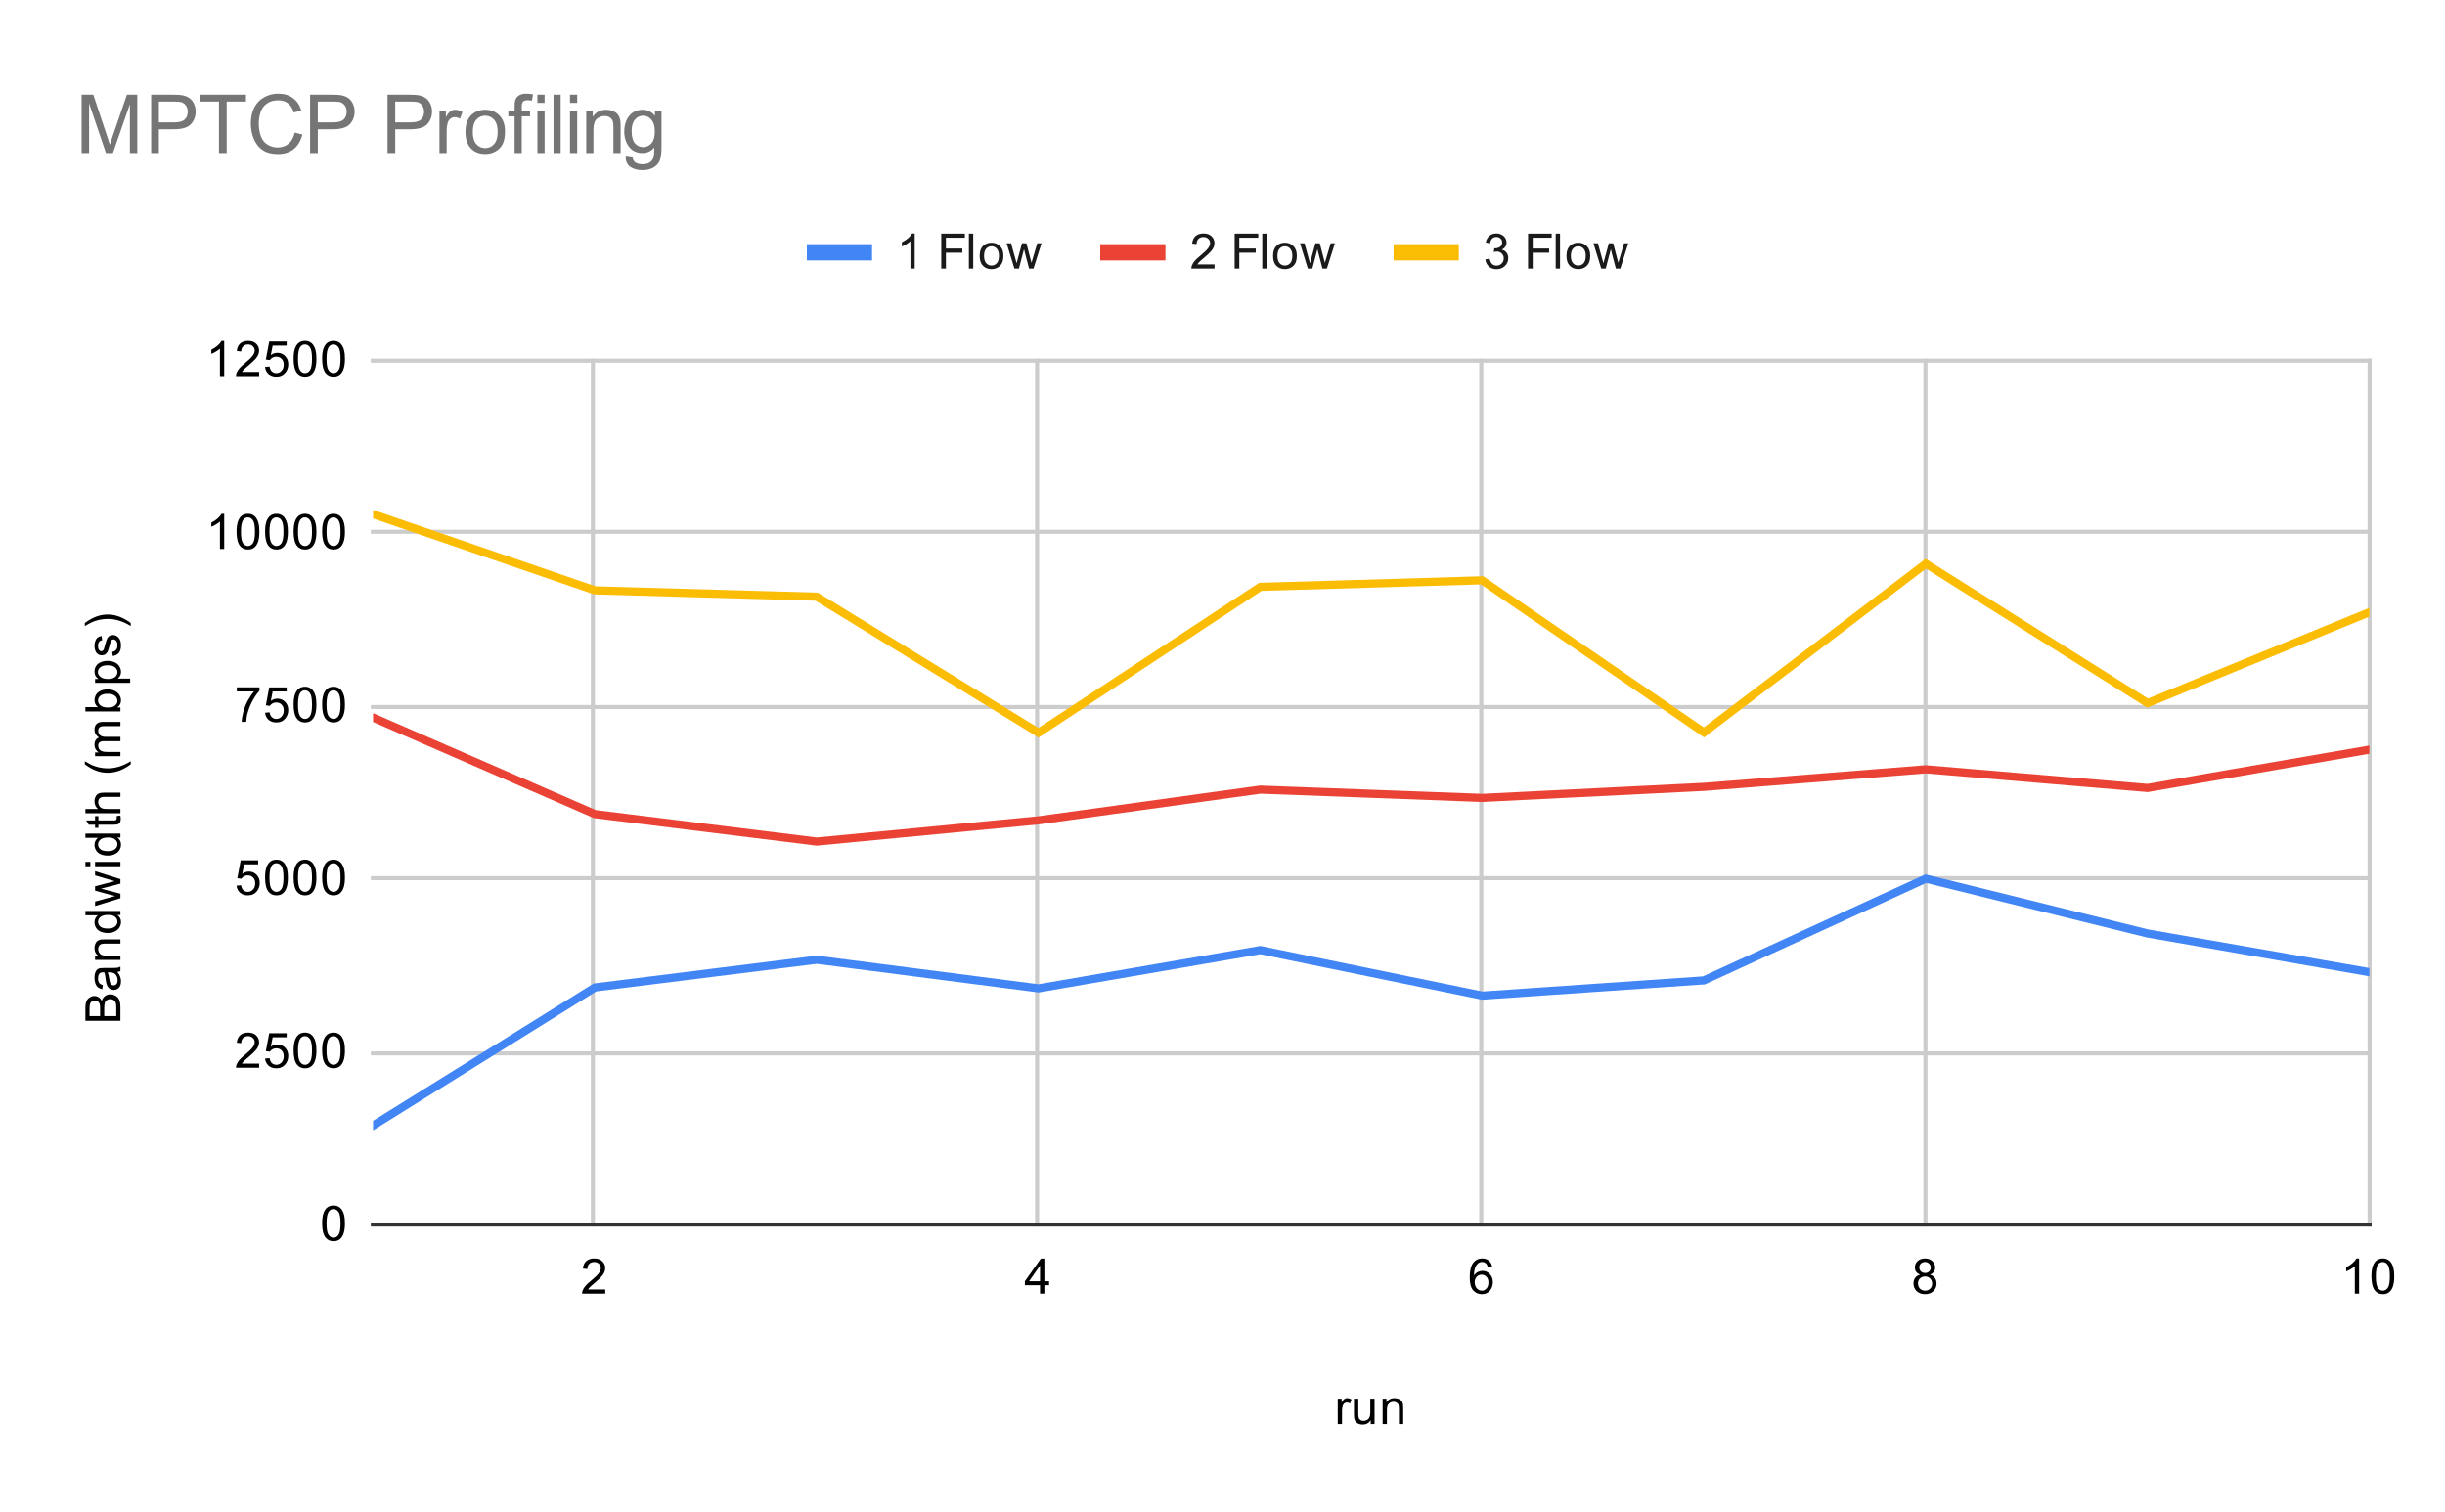 <svg version="1.1" viewBox="0.0 0.0 600.0 371.0" fill="none" stroke="none" stroke-linecap="square" stroke-miterlimit="10" width="600" height="371" xmlns:xlink="http://www.w3.org/1999/xlink" xmlns="http://www.w3.org/2000/svg"><path fill="#ffffff" d="M0 0L600.0 0L600.0 371.0L0 371.0L0 0Z" fill-rule="nonzero"/><path stroke="#cccccc" stroke-width="1.0" stroke-linecap="butt" d="M145.5 88.5L145.5 300.5" fill-rule="nonzero"/><path stroke="#cccccc" stroke-width="1.0" stroke-linecap="butt" d="M254.5 88.5L254.5 300.5" fill-rule="nonzero"/><path stroke="#cccccc" stroke-width="1.0" stroke-linecap="butt" d="M363.5 88.5L363.5 300.5" fill-rule="nonzero"/><path stroke="#cccccc" stroke-width="1.0" stroke-linecap="butt" d="M472.5 88.5L472.5 300.5" fill-rule="nonzero"/><path stroke="#cccccc" stroke-width="1.0" stroke-linecap="butt" d="M581.5 88.5L581.5 300.5" fill-rule="nonzero"/><path stroke="#333333" stroke-width="1.0" stroke-linecap="butt" d="M91.5 300.5L581.5 300.5" fill-rule="nonzero"/><path stroke="#cccccc" stroke-width="1.0" stroke-linecap="butt" d="M91.5 258.5L581.5 258.5" fill-rule="nonzero"/><path stroke="#cccccc" stroke-width="1.0" stroke-linecap="butt" d="M91.5 215.5L581.5 215.5" fill-rule="nonzero"/><path stroke="#cccccc" stroke-width="1.0" stroke-linecap="butt" d="M91.5 173.5L581.5 173.5" fill-rule="nonzero"/><path stroke="#cccccc" stroke-width="1.0" stroke-linecap="butt" d="M91.5 130.5L581.5 130.5" fill-rule="nonzero"/><path stroke="#cccccc" stroke-width="1.0" stroke-linecap="butt" d="M91.5 88.5L581.5 88.5" fill-rule="nonzero"/><clipPath id="id_0"><path d="M91.55 88.283L581.45 88.283L581.45 300.45L91.55 300.45L91.55 88.283Z" clip-rule="nonzero"/></clipPath><path stroke="#4285f4" stroke-width="2.0" stroke-linecap="butt" clip-path="url(#id_0)" d="M91.55 276.213L145.983 242.322L200.417 235.518L254.85 242.54L309.283 233.149L363.717 244.321L418.15 240.579L472.583 215.626L527.017 229.074L581.45 238.571" fill-rule="nonzero"/><path stroke="#ea4335" stroke-width="2.0" stroke-linecap="butt" clip-path="url(#id_0)" d="M91.55 176.09L145.983 199.778L200.417 206.519L254.85 201.307L309.283 193.767L363.717 195.805L418.15 193.092L472.583 188.783L527.017 193.363L581.45 183.955" fill-rule="nonzero"/><path stroke="#fbbc04" stroke-width="2.0" stroke-linecap="butt" clip-path="url(#id_0)" d="M91.55 126.186L145.983 144.874L200.417 146.427L254.85 179.815L309.283 144.014L363.717 142.411L418.15 179.729L472.583 138.336L527.017 172.542L581.45 150.243" fill-rule="nonzero"/><path fill="#000000" fill-opacity="0.0" clip-path="url(#id_0)" d="M94.55 276.213C94.55 277.87 93.207 279.213 91.55 279.213C89.893 279.213 88.55 277.87 88.55 276.213C88.55 274.556 89.893 273.213 91.55 273.213C93.207 273.213 94.55 274.556 94.55 276.213Z" fill-rule="nonzero"/><path fill="#000000" fill-opacity="0.0" clip-path="url(#id_0)" d="M148.983 242.322C148.983 243.979 147.64 245.322 145.983 245.322C144.326 245.322 142.983 243.979 142.983 242.322C142.983 240.665 144.326 239.322 145.983 239.322C147.64 239.322 148.983 240.665 148.983 242.322Z" fill-rule="nonzero"/><path fill="#000000" fill-opacity="0.0" clip-path="url(#id_0)" d="M203.417 235.518C203.417 237.175 202.074 238.518 200.417 238.518C198.76 238.518 197.417 237.175 197.417 235.518C197.417 233.861 198.76 232.518 200.417 232.518C202.074 232.518 203.417 233.861 203.417 235.518Z" fill-rule="nonzero"/><path fill="#000000" fill-opacity="0.0" clip-path="url(#id_0)" d="M257.85 242.54C257.85 244.197 256.507 245.54 254.85 245.54C253.193 245.54 251.85 244.197 251.85 242.54C251.85 240.884 253.193 239.54 254.85 239.54C256.507 239.54 257.85 240.884 257.85 242.54Z" fill-rule="nonzero"/><path fill="#000000" fill-opacity="0.0" clip-path="url(#id_0)" d="M312.283 233.149C312.283 234.806 310.94 236.149 309.283 236.149C307.626 236.149 306.283 234.806 306.283 233.149C306.283 231.492 307.626 230.149 309.283 230.149C310.94 230.149 312.283 231.492 312.283 233.149Z" fill-rule="nonzero"/><path fill="#000000" fill-opacity="0.0" clip-path="url(#id_0)" d="M366.717 244.321C366.717 245.978 365.374 247.321 363.717 247.321C362.06 247.321 360.717 245.978 360.717 244.321C360.717 242.664 362.06 241.321 363.717 241.321C365.374 241.321 366.717 242.664 366.717 244.321Z" fill-rule="nonzero"/><path fill="#000000" fill-opacity="0.0" clip-path="url(#id_0)" d="M421.15 240.579C421.15 242.236 419.807 243.579 418.15 243.579C416.493 243.579 415.15 242.236 415.15 240.579C415.15 238.922 416.493 237.579 418.15 237.579C419.807 237.579 421.15 238.922 421.15 240.579Z" fill-rule="nonzero"/><path fill="#000000" fill-opacity="0.0" clip-path="url(#id_0)" d="M475.583 215.626C475.583 217.283 474.24 218.626 472.583 218.626C470.926 218.626 469.583 217.283 469.583 215.626C469.583 213.969 470.926 212.626 472.583 212.626C474.24 212.626 475.583 213.969 475.583 215.626Z" fill-rule="nonzero"/><path fill="#000000" fill-opacity="0.0" clip-path="url(#id_0)" d="M530.017 229.074C530.017 230.73 528.673 232.074 527.017 232.074C525.36 232.074 524.017 230.73 524.017 229.074C524.017 227.417 525.36 226.074 527.017 226.074C528.673 226.074 530.017 227.417 530.017 229.074Z" fill-rule="nonzero"/><path fill="#000000" fill-opacity="0.0" clip-path="url(#id_0)" d="M584.45 238.571C584.45 240.228 583.107 241.571 581.45 241.571C579.793 241.571 578.45 240.228 578.45 238.571C578.45 236.914 579.793 235.571 581.45 235.571C583.107 235.571 584.45 236.914 584.45 238.571Z" fill-rule="nonzero"/><path fill="#000000" fill-opacity="0.0" clip-path="url(#id_0)" d="M94.55 176.09C94.55 177.746 93.207 179.09 91.55 179.09C89.893 179.09 88.55 177.746 88.55 176.09C88.55 174.433 89.893 173.09 91.55 173.09C93.207 173.09 94.55 174.433 94.55 176.09Z" fill-rule="nonzero"/><path fill="#000000" fill-opacity="0.0" clip-path="url(#id_0)" d="M148.983 199.778C148.983 201.435 147.64 202.778 145.983 202.778C144.326 202.778 142.983 201.435 142.983 199.778C142.983 198.121 144.326 196.778 145.983 196.778C147.64 196.778 148.983 198.121 148.983 199.778Z" fill-rule="nonzero"/><path fill="#000000" fill-opacity="0.0" clip-path="url(#id_0)" d="M203.417 206.519C203.417 208.176 202.074 209.519 200.417 209.519C198.76 209.519 197.417 208.176 197.417 206.519C197.417 204.862 198.76 203.519 200.417 203.519C202.074 203.519 203.417 204.862 203.417 206.519Z" fill-rule="nonzero"/><path fill="#000000" fill-opacity="0.0" clip-path="url(#id_0)" d="M257.85 201.307C257.85 202.964 256.507 204.307 254.85 204.307C253.193 204.307 251.85 202.964 251.85 201.307C251.85 199.65 253.193 198.307 254.85 198.307C256.507 198.307 257.85 199.65 257.85 201.307Z" fill-rule="nonzero"/><path fill="#000000" fill-opacity="0.0" clip-path="url(#id_0)" d="M312.283 193.767C312.283 195.423 310.94 196.767 309.283 196.767C307.626 196.767 306.283 195.423 306.283 193.767C306.283 192.11 307.626 190.767 309.283 190.767C310.94 190.767 312.283 192.11 312.283 193.767Z" fill-rule="nonzero"/><path fill="#000000" fill-opacity="0.0" clip-path="url(#id_0)" d="M366.717 195.805C366.717 197.462 365.374 198.805 363.717 198.805C362.06 198.805 360.717 197.462 360.717 195.805C360.717 194.149 362.06 192.805 363.717 192.805C365.374 192.805 366.717 194.149 366.717 195.805Z" fill-rule="nonzero"/><path fill="#000000" fill-opacity="0.0" clip-path="url(#id_0)" d="M421.15 193.092C421.15 194.749 419.807 196.092 418.15 196.092C416.493 196.092 415.15 194.749 415.15 193.092C415.15 191.435 416.493 190.092 418.15 190.092C419.807 190.092 421.15 191.435 421.15 193.092Z" fill-rule="nonzero"/><path fill="#000000" fill-opacity="0.0" clip-path="url(#id_0)" d="M475.583 188.783C475.583 190.44 474.24 191.783 472.583 191.783C470.926 191.783 469.583 190.44 469.583 188.783C469.583 187.126 470.926 185.783 472.583 185.783C474.24 185.783 475.583 187.126 475.583 188.783Z" fill-rule="nonzero"/><path fill="#000000" fill-opacity="0.0" clip-path="url(#id_0)" d="M530.017 193.363C530.017 195.02 528.673 196.363 527.017 196.363C525.36 196.363 524.017 195.02 524.017 193.363C524.017 191.706 525.36 190.363 527.017 190.363C528.673 190.363 530.017 191.706 530.017 193.363Z" fill-rule="nonzero"/><path fill="#000000" fill-opacity="0.0" clip-path="url(#id_0)" d="M584.45 183.955C584.45 185.612 583.107 186.955 581.45 186.955C579.793 186.955 578.45 185.612 578.45 183.955C578.45 182.298 579.793 180.955 581.45 180.955C583.107 180.955 584.45 182.298 584.45 183.955Z" fill-rule="nonzero"/><path fill="#000000" fill-opacity="0.0" clip-path="url(#id_0)" d="M94.55 126.186C94.55 127.843 93.207 129.186 91.55 129.186C89.893 129.186 88.55 127.843 88.55 126.186C88.55 124.529 89.893 123.186 91.55 123.186C93.207 123.186 94.55 124.529 94.55 126.186Z" fill-rule="nonzero"/><path fill="#000000" fill-opacity="0.0" clip-path="url(#id_0)" d="M148.983 144.874C148.983 146.531 147.64 147.874 145.983 147.874C144.326 147.874 142.983 146.531 142.983 144.874C142.983 143.217 144.326 141.874 145.983 141.874C147.64 141.874 148.983 143.217 148.983 144.874Z" fill-rule="nonzero"/><path fill="#000000" fill-opacity="0.0" clip-path="url(#id_0)" d="M203.417 146.427C203.417 148.084 202.074 149.427 200.417 149.427C198.76 149.427 197.417 148.084 197.417 146.427C197.417 144.77 198.76 143.427 200.417 143.427C202.074 143.427 203.417 144.77 203.417 146.427Z" fill-rule="nonzero"/><path fill="#000000" fill-opacity="0.0" clip-path="url(#id_0)" d="M257.85 179.815C257.85 181.472 256.507 182.815 254.85 182.815C253.193 182.815 251.85 181.472 251.85 179.815C251.85 178.158 253.193 176.815 254.85 176.815C256.507 176.815 257.85 178.158 257.85 179.815Z" fill-rule="nonzero"/><path fill="#000000" fill-opacity="0.0" clip-path="url(#id_0)" d="M312.283 144.014C312.283 145.671 310.94 147.014 309.283 147.014C307.626 147.014 306.283 145.671 306.283 144.014C306.283 142.357 307.626 141.014 309.283 141.014C310.94 141.014 312.283 142.357 312.283 144.014Z" fill-rule="nonzero"/><path fill="#000000" fill-opacity="0.0" clip-path="url(#id_0)" d="M366.717 142.411C366.717 144.068 365.374 145.411 363.717 145.411C362.06 145.411 360.717 144.068 360.717 142.411C360.717 140.755 362.06 139.411 363.717 139.411C365.374 139.411 366.717 140.755 366.717 142.411Z" fill-rule="nonzero"/><path fill="#000000" fill-opacity="0.0" clip-path="url(#id_0)" d="M421.15 179.729C421.15 181.386 419.807 182.729 418.15 182.729C416.493 182.729 415.15 181.386 415.15 179.729C415.15 178.072 416.493 176.729 418.15 176.729C419.807 176.729 421.15 178.072 421.15 179.729Z" fill-rule="nonzero"/><path fill="#000000" fill-opacity="0.0" clip-path="url(#id_0)" d="M475.583 138.336C475.583 139.993 474.24 141.336 472.583 141.336C470.926 141.336 469.583 139.993 469.583 138.336C469.583 136.679 470.926 135.336 472.583 135.336C474.24 135.336 475.583 136.679 475.583 138.336Z" fill-rule="nonzero"/><path fill="#000000" fill-opacity="0.0" clip-path="url(#id_0)" d="M530.017 172.542C530.017 174.199 528.673 175.542 527.017 175.542C525.36 175.542 524.017 174.199 524.017 172.542C524.017 170.886 525.36 169.542 527.017 169.542C528.673 169.542 530.017 170.886 530.017 172.542Z" fill-rule="nonzero"/><path fill="#000000" fill-opacity="0.0" clip-path="url(#id_0)" d="M584.45 150.243C584.45 151.9 583.107 153.243 581.45 153.243C579.793 153.243 578.45 151.9 578.45 150.243C578.45 148.587 579.793 147.243 581.45 147.243C583.107 147.243 584.45 148.587 584.45 150.243Z" fill-rule="nonzero"/><path fill="#000000" d="M328.281 349.45L328.281 343.231L329.234 343.231L329.234 344.169Q329.594 343.512 329.891 343.309Q330.203 343.091 330.578 343.091Q331.109 343.091 331.656 343.419L331.297 344.403Q330.906 344.169 330.531 344.169Q330.172 344.169 329.891 344.387Q329.625 344.591 329.516 344.966Q329.328 345.528 329.328 346.184L329.328 349.45L328.281 349.45ZM336.375 349.45L336.375 348.528Q335.641 349.591 334.391 349.591Q333.844 349.591 333.359 349.387Q332.891 349.169 332.656 348.856Q332.422 348.528 332.328 348.059Q332.266 347.762 332.266 347.075L332.266 343.231L333.328 343.231L333.328 346.684Q333.328 347.497 333.391 347.794Q333.484 348.2 333.797 348.45Q334.125 348.684 334.609 348.684Q335.078 348.684 335.484 348.45Q335.906 348.2 336.078 347.778Q336.266 347.356 336.266 346.559L336.266 343.231L337.312 343.231L337.312 349.45L336.375 349.45ZM339.297 349.45L339.297 343.231L340.234 343.231L340.234 344.106Q340.922 343.091 342.219 343.091Q342.781 343.091 343.25 343.294Q343.734 343.497 343.969 343.825Q344.203 344.153 344.297 344.591Q344.344 344.887 344.344 345.622L344.344 349.45L343.297 349.45L343.297 345.669Q343.297 345.012 343.172 344.7Q343.047 344.387 342.734 344.2Q342.422 343.997 342.0 343.997Q341.328 343.997 340.828 344.434Q340.344 344.856 340.344 346.044L340.344 349.45L339.297 349.45Z" fill-rule="nonzero"/><path fill="#000000" d="M29.55 250.492L20.956 250.492L20.956 247.257Q20.956 246.273 21.222 245.679Q21.488 245.085 22.034 244.757Q22.566 244.414 23.159 244.414Q23.706 244.414 24.191 244.71Q24.675 245.007 24.972 245.617Q25.206 244.835 25.769 244.429Q26.316 244.007 27.066 244.007Q27.659 244.007 28.191 244.257Q28.706 244.507 28.988 244.882Q29.269 245.257 29.409 245.835Q29.55 246.398 29.55 247.21L29.55 250.492ZM24.566 249.351L24.566 247.492Q24.566 246.742 24.472 246.414Q24.347 245.976 24.05 245.757Q23.738 245.539 23.284 245.539Q22.863 245.539 22.534 245.742Q22.206 245.945 22.097 246.335Q21.972 246.71 21.972 247.632L21.972 249.351L24.566 249.351ZM28.534 249.351L28.534 247.21Q28.534 246.664 28.488 246.445Q28.425 246.039 28.269 245.789Q28.097 245.523 27.784 245.351Q27.472 245.179 27.066 245.179Q26.581 245.179 26.222 245.429Q25.863 245.664 25.722 246.101Q25.581 246.539 25.581 247.367L25.581 249.351L28.534 249.351ZM28.784 238.507Q29.284 239.101 29.488 239.648Q29.691 240.179 29.691 240.804Q29.691 241.835 29.191 242.382Q28.691 242.929 27.909 242.929Q27.456 242.929 27.081 242.726Q26.691 242.523 26.472 242.179Q26.238 241.835 26.128 241.414Q26.034 241.117 25.956 240.476Q25.816 239.21 25.597 238.601Q25.378 238.601 25.331 238.601Q24.675 238.601 24.409 238.898Q24.066 239.304 24.066 240.101Q24.066 240.835 24.331 241.195Q24.581 241.554 25.238 241.726L25.097 242.757Q24.441 242.617 24.034 242.289Q23.628 241.96 23.409 241.351Q23.191 240.742 23.191 239.945Q23.191 239.148 23.378 238.648Q23.566 238.148 23.847 237.914Q24.128 237.679 24.566 237.585Q24.831 237.539 25.534 237.539L26.941 237.539Q28.409 237.539 28.8 237.476Q29.191 237.398 29.55 237.195L29.55 238.304Q29.222 238.46 28.784 238.507ZM26.425 238.601Q26.659 239.179 26.831 240.32Q26.925 240.976 27.05 241.242Q27.159 241.507 27.378 241.664Q27.597 241.804 27.878 241.804Q28.3 241.804 28.581 241.492Q28.863 241.164 28.863 240.554Q28.863 239.945 28.597 239.476Q28.331 238.992 27.863 238.773Q27.503 238.601 26.816 238.601L26.425 238.601ZM29.55 235.57L23.331 235.57L23.331 234.632L24.206 234.632Q23.191 233.945 23.191 232.648Q23.191 232.085 23.394 231.617Q23.597 231.132 23.925 230.898Q24.253 230.664 24.691 230.57Q24.988 230.523 25.722 230.523L29.55 230.523L29.55 231.57L25.769 231.57Q25.113 231.57 24.8 231.695Q24.488 231.82 24.3 232.132Q24.097 232.445 24.097 232.867Q24.097 233.539 24.534 234.039Q24.956 234.523 26.144 234.523L29.55 234.523L29.55 235.57ZM29.55 224.539L28.769 224.539Q29.691 225.132 29.691 226.273Q29.691 227.023 29.284 227.648Q28.863 228.273 28.128 228.617Q27.394 228.96 26.441 228.96Q25.519 228.96 24.753 228.648Q23.988 228.335 23.597 227.71Q23.191 227.085 23.191 226.32Q23.191 225.757 23.425 225.32Q23.659 224.882 24.034 224.601L20.956 224.601L20.956 223.554L29.55 223.554L29.55 224.539ZM26.441 227.867Q27.644 227.867 28.238 227.367Q28.816 226.867 28.816 226.179Q28.816 225.492 28.253 225.007Q27.691 224.523 26.534 224.523Q25.253 224.523 24.659 225.023Q24.066 225.507 24.066 226.226Q24.066 226.929 24.644 227.398Q25.206 227.867 26.441 227.867ZM29.55 220.429L23.331 222.335L23.331 221.242L26.925 220.257L28.253 219.882Q28.159 219.851 26.972 219.554L23.331 218.57L23.331 217.492L26.941 216.554L28.128 216.242L26.925 215.882L23.331 214.82L23.331 213.789L29.55 215.742L29.55 216.835L25.816 217.82L24.769 218.07L29.55 219.32L29.55 220.429ZM22.175 212.57L20.956 212.57L20.956 211.507L22.175 211.507L22.175 212.57ZM29.55 212.57L23.331 212.57L23.331 211.507L29.55 211.507L29.55 212.57ZM29.55 205.539L28.769 205.539Q29.691 206.132 29.691 207.273Q29.691 208.023 29.284 208.648Q28.863 209.273 28.128 209.617Q27.394 209.96 26.441 209.96Q25.519 209.96 24.753 209.648Q23.988 209.335 23.597 208.71Q23.191 208.085 23.191 207.32Q23.191 206.757 23.425 206.32Q23.659 205.882 24.034 205.601L20.956 205.601L20.956 204.554L29.55 204.554L29.55 205.539ZM26.441 208.867Q27.644 208.867 28.238 208.367Q28.816 207.867 28.816 207.179Q28.816 206.492 28.253 206.007Q27.691 205.523 26.534 205.523Q25.253 205.523 24.659 206.023Q24.066 206.507 24.066 207.226Q24.066 207.929 24.644 208.398Q25.206 208.867 26.441 208.867ZM28.613 200.273L29.534 200.117Q29.628 200.57 29.628 200.914Q29.628 201.492 29.456 201.804Q29.269 202.117 28.972 202.257Q28.675 202.382 27.722 202.382L24.144 202.382L24.144 203.148L23.331 203.148L23.331 202.382L21.784 202.382L21.159 201.335L23.331 201.335L23.331 200.273L24.144 200.273L24.144 201.335L27.784 201.335Q28.238 201.335 28.363 201.289Q28.488 201.226 28.566 201.101Q28.644 200.976 28.644 200.742Q28.644 200.554 28.613 200.273ZM29.55 199.57L20.956 199.57L20.956 198.523L24.034 198.523Q23.191 197.789 23.191 196.664Q23.191 195.96 23.472 195.46Q23.738 194.945 24.222 194.726Q24.691 194.507 25.613 194.507L29.55 194.507L29.55 195.554L25.613 195.554Q24.816 195.554 24.456 195.898Q24.097 196.242 24.097 196.867Q24.097 197.335 24.347 197.757Q24.581 198.164 25.003 198.351Q25.409 198.523 26.144 198.523L29.55 198.523L29.55 199.57ZM32.081 187.554Q30.972 188.429 29.503 189.039Q28.019 189.632 26.441 189.632Q25.05 189.632 23.769 189.195Q22.284 188.664 20.816 187.554L20.816 186.804Q22.034 187.507 22.55 187.742Q23.363 188.101 24.238 188.304Q25.331 188.554 26.441 188.554Q29.269 188.554 32.081 186.804L32.081 187.554ZM29.55 185.57L23.331 185.57L23.331 184.632L24.206 184.632Q23.738 184.335 23.472 183.851Q23.191 183.367 23.191 182.742Q23.191 182.054 23.472 181.617Q23.753 181.164 24.269 180.992Q23.191 180.242 23.191 179.07Q23.191 178.132 23.706 177.648Q24.206 177.148 25.284 177.148L29.55 177.148L29.55 178.195L25.628 178.195Q25.003 178.195 24.722 178.304Q24.441 178.398 24.269 178.664Q24.097 178.929 24.097 179.304Q24.097 179.96 24.534 180.398Q24.972 180.82 25.941 180.82L29.55 180.82L29.55 181.882L25.503 181.882Q24.8 181.882 24.456 182.148Q24.097 182.398 24.097 182.976Q24.097 183.429 24.331 183.804Q24.566 184.179 25.019 184.351Q25.472 184.523 26.316 184.523L29.55 184.523L29.55 185.57ZM29.55 173.601L29.55 174.585L20.956 174.585L20.956 173.523L24.019 173.523Q23.191 172.851 23.191 171.82Q23.191 171.242 23.425 170.742Q23.644 170.226 24.066 169.898Q24.488 169.554 25.081 169.367Q25.675 169.179 26.347 169.179Q27.941 169.179 28.816 169.976Q29.691 170.773 29.691 171.867Q29.691 172.976 28.769 173.601L29.55 173.601ZM26.394 173.617Q27.503 173.617 28.003 173.304Q28.816 172.804 28.816 171.96Q28.816 171.273 28.222 170.773Q27.628 170.257 26.425 170.257Q25.206 170.257 24.628 170.742Q24.05 171.226 24.05 171.914Q24.05 172.601 24.659 173.117Q25.253 173.617 26.394 173.617ZM31.941 167.57L23.331 167.57L23.331 166.617L24.128 166.617Q23.659 166.273 23.425 165.851Q23.191 165.414 23.191 164.804Q23.191 164.007 23.597 163.398Q24.003 162.789 24.753 162.492Q25.503 162.179 26.394 162.179Q27.347 162.179 28.113 162.523Q28.878 162.851 29.284 163.507Q29.691 164.164 29.691 164.882Q29.691 165.414 29.472 165.835Q29.238 166.257 28.909 166.523L31.941 166.523L31.941 167.57ZM26.472 166.617Q27.675 166.617 28.253 166.132Q28.816 165.648 28.816 164.96Q28.816 164.257 28.222 163.757Q27.628 163.257 26.378 163.257Q25.191 163.257 24.613 163.742Q24.019 164.226 24.019 164.914Q24.019 165.585 24.644 166.101Q25.269 166.617 26.472 166.617ZM27.691 160.992L27.534 159.96Q28.159 159.867 28.488 159.476Q28.816 159.07 28.816 158.335Q28.816 157.617 28.534 157.273Q28.238 156.914 27.831 156.914Q27.472 156.914 27.269 157.226Q27.128 157.445 26.909 158.304Q26.613 159.46 26.409 159.914Q26.191 160.351 25.816 160.585Q25.441 160.82 24.972 160.82Q24.566 160.82 24.206 160.632Q23.847 160.445 23.613 160.117Q23.441 159.867 23.316 159.445Q23.191 159.023 23.191 158.523Q23.191 157.804 23.409 157.257Q23.613 156.695 23.972 156.429Q24.331 156.164 24.925 156.07L25.066 157.101Q24.597 157.164 24.331 157.507Q24.05 157.835 24.05 158.46Q24.05 159.179 24.3 159.492Q24.534 159.804 24.863 159.804Q25.066 159.804 25.222 159.679Q25.394 159.539 25.503 159.273Q25.566 159.117 25.769 158.335Q26.081 157.21 26.269 156.773Q26.456 156.335 26.816 156.085Q27.175 155.835 27.722 155.835Q28.253 155.835 28.722 156.148Q29.175 156.445 29.441 157.023Q29.691 157.601 29.691 158.335Q29.691 159.554 29.191 160.195Q28.675 160.82 27.691 160.992ZM32.081 152.882L32.081 153.632Q29.269 151.882 26.441 151.882Q25.347 151.882 24.253 152.132Q23.378 152.335 22.566 152.695Q22.05 152.929 20.816 153.632L20.816 152.882Q22.284 151.789 23.769 151.257Q25.05 150.804 26.441 150.804Q28.019 150.804 29.503 151.414Q30.972 152.023 32.081 152.882Z" fill-rule="nonzero"/><path fill="#000000" d="M79.05 300.216Q79.05 298.684 79.362 297.762Q79.675 296.825 80.284 296.325Q80.909 295.825 81.847 295.825Q82.534 295.825 83.05 296.106Q83.581 296.387 83.925 296.919Q84.269 297.434 84.456 298.184Q84.644 298.934 84.644 300.216Q84.644 301.731 84.331 302.653Q84.034 303.575 83.409 304.091Q82.8 304.591 81.847 304.591Q80.612 304.591 79.894 303.7Q79.05 302.637 79.05 300.216ZM80.128 300.216Q80.128 302.325 80.628 303.028Q81.128 303.731 81.847 303.731Q82.581 303.731 83.066 303.028Q83.566 302.325 83.566 300.216Q83.566 298.091 83.066 297.403Q82.581 296.7 81.831 296.7Q81.112 296.7 80.675 297.309Q80.128 298.091 80.128 300.216Z" fill-rule="nonzero"/><path fill="#000000" d="M63.597 261.001L63.597 262.017L57.909 262.017Q57.909 261.642 58.034 261.282Q58.253 260.704 58.722 260.142Q59.206 259.579 60.112 258.845Q61.519 257.689 62.003 257.017Q62.503 256.345 62.503 255.751Q62.503 255.126 62.05 254.704Q61.597 254.267 60.878 254.267Q60.112 254.267 59.659 254.72Q59.206 255.173 59.191 255.985L58.112 255.876Q58.222 254.657 58.941 254.032Q59.675 253.392 60.909 253.392Q62.144 253.392 62.862 254.079Q63.581 254.767 63.581 255.782Q63.581 256.298 63.362 256.798Q63.159 257.282 62.659 257.845Q62.175 258.392 61.05 259.345Q60.097 260.142 59.816 260.439Q59.55 260.72 59.378 261.001L63.597 261.001ZM65.05 259.767L66.159 259.673Q66.284 260.485 66.722 260.892Q67.175 261.298 67.816 261.298Q68.566 261.298 69.097 260.72Q69.628 260.142 69.628 259.204Q69.628 258.298 69.112 257.782Q68.612 257.251 67.784 257.251Q67.284 257.251 66.862 257.485Q66.456 257.72 66.222 258.079L65.237 257.954L66.066 253.548L70.347 253.548L70.347 254.548L66.909 254.548L66.456 256.86Q67.222 256.314 68.066 256.314Q69.191 256.314 69.956 257.095Q70.737 257.876 70.737 259.11Q70.737 260.267 70.066 261.126Q69.237 262.157 67.816 262.157Q66.644 262.157 65.894 261.501Q65.159 260.845 65.05 259.767ZM72.05 257.782Q72.05 256.251 72.362 255.329Q72.675 254.392 73.284 253.892Q73.909 253.392 74.847 253.392Q75.534 253.392 76.05 253.673Q76.581 253.954 76.925 254.485Q77.269 255.001 77.456 255.751Q77.644 256.501 77.644 257.782Q77.644 259.298 77.331 260.22Q77.034 261.142 76.409 261.657Q75.8 262.157 74.847 262.157Q73.612 262.157 72.894 261.267Q72.05 260.204 72.05 257.782ZM73.128 257.782Q73.128 259.892 73.628 260.595Q74.128 261.298 74.847 261.298Q75.581 261.298 76.066 260.595Q76.566 259.892 76.566 257.782Q76.566 255.657 76.066 254.97Q75.581 254.267 74.831 254.267Q74.112 254.267 73.675 254.876Q73.128 255.657 73.128 257.782ZM79.05 257.782Q79.05 256.251 79.362 255.329Q79.675 254.392 80.284 253.892Q80.909 253.392 81.847 253.392Q82.534 253.392 83.05 253.673Q83.581 253.954 83.925 254.485Q84.269 255.001 84.456 255.751Q84.644 256.501 84.644 257.782Q84.644 259.298 84.331 260.22Q84.034 261.142 83.409 261.657Q82.8 262.157 81.847 262.157Q80.612 262.157 79.894 261.267Q79.05 260.204 79.05 257.782ZM80.128 257.782Q80.128 259.892 80.628 260.595Q81.128 261.298 81.847 261.298Q82.581 261.298 83.066 260.595Q83.566 259.892 83.566 257.782Q83.566 255.657 83.066 254.97Q82.581 254.267 81.831 254.267Q81.112 254.267 80.675 254.876Q80.128 255.657 80.128 257.782Z" fill-rule="nonzero"/><path fill="#000000" d="M58.05 217.333L59.159 217.24Q59.284 218.052 59.722 218.458Q60.175 218.865 60.816 218.865Q61.566 218.865 62.097 218.286Q62.628 217.708 62.628 216.771Q62.628 215.865 62.112 215.349Q61.612 214.818 60.784 214.818Q60.284 214.818 59.862 215.052Q59.456 215.286 59.222 215.646L58.237 215.521L59.066 211.115L63.347 211.115L63.347 212.115L59.909 212.115L59.456 214.427Q60.222 213.88 61.066 213.88Q62.191 213.88 62.956 214.661Q63.737 215.443 63.737 216.677Q63.737 217.833 63.066 218.693Q62.237 219.724 60.816 219.724Q59.644 219.724 58.894 219.068Q58.159 218.411 58.05 217.333ZM65.05 215.349Q65.05 213.818 65.362 212.896Q65.675 211.958 66.284 211.458Q66.909 210.958 67.847 210.958Q68.534 210.958 69.05 211.24Q69.581 211.521 69.925 212.052Q70.269 212.568 70.456 213.318Q70.644 214.068 70.644 215.349Q70.644 216.865 70.331 217.786Q70.034 218.708 69.409 219.224Q68.8 219.724 67.847 219.724Q66.612 219.724 65.894 218.833Q65.05 217.771 65.05 215.349ZM66.128 215.349Q66.128 217.458 66.628 218.161Q67.128 218.865 67.847 218.865Q68.581 218.865 69.066 218.161Q69.566 217.458 69.566 215.349Q69.566 213.224 69.066 212.536Q68.581 211.833 67.831 211.833Q67.112 211.833 66.675 212.443Q66.128 213.224 66.128 215.349ZM72.05 215.349Q72.05 213.818 72.362 212.896Q72.675 211.958 73.284 211.458Q73.909 210.958 74.847 210.958Q75.534 210.958 76.05 211.24Q76.581 211.521 76.925 212.052Q77.269 212.568 77.456 213.318Q77.644 214.068 77.644 215.349Q77.644 216.865 77.331 217.786Q77.034 218.708 76.409 219.224Q75.8 219.724 74.847 219.724Q73.612 219.724 72.894 218.833Q72.05 217.771 72.05 215.349ZM73.128 215.349Q73.128 217.458 73.628 218.161Q74.128 218.865 74.847 218.865Q75.581 218.865 76.066 218.161Q76.566 217.458 76.566 215.349Q76.566 213.224 76.066 212.536Q75.581 211.833 74.831 211.833Q74.112 211.833 73.675 212.443Q73.128 213.224 73.128 215.349ZM79.05 215.349Q79.05 213.818 79.362 212.896Q79.675 211.958 80.284 211.458Q80.909 210.958 81.847 210.958Q82.534 210.958 83.05 211.24Q83.581 211.521 83.925 212.052Q84.269 212.568 84.456 213.318Q84.644 214.068 84.644 215.349Q84.644 216.865 84.331 217.786Q84.034 218.708 83.409 219.224Q82.8 219.724 81.847 219.724Q80.612 219.724 79.894 218.833Q79.05 217.771 79.05 215.349ZM80.128 215.349Q80.128 217.458 80.628 218.161Q81.128 218.865 81.847 218.865Q82.581 218.865 83.066 218.161Q83.566 217.458 83.566 215.349Q83.566 213.224 83.066 212.536Q82.581 211.833 81.831 211.833Q81.112 211.833 80.675 212.443Q80.128 213.224 80.128 215.349Z" fill-rule="nonzero"/><path fill="#000000" d="M58.112 169.681L58.112 168.666L63.675 168.666L63.675 169.494Q62.862 170.369 62.05 171.822Q61.253 173.259 60.816 174.791Q60.487 175.869 60.409 177.15L59.316 177.15Q59.331 176.134 59.706 174.697Q60.097 173.259 60.8 171.931Q61.519 170.603 62.331 169.681L58.112 169.681ZM65.05 174.9L66.159 174.806Q66.284 175.619 66.722 176.025Q67.175 176.431 67.816 176.431Q68.566 176.431 69.097 175.853Q69.628 175.275 69.628 174.338Q69.628 173.431 69.112 172.916Q68.612 172.384 67.784 172.384Q67.284 172.384 66.862 172.619Q66.456 172.853 66.222 173.213L65.237 173.088L66.066 168.681L70.347 168.681L70.347 169.681L66.909 169.681L66.456 171.994Q67.222 171.447 68.066 171.447Q69.191 171.447 69.956 172.228Q70.737 173.009 70.737 174.244Q70.737 175.4 70.066 176.259Q69.237 177.291 67.816 177.291Q66.644 177.291 65.894 176.634Q65.159 175.978 65.05 174.9ZM72.05 172.916Q72.05 171.384 72.362 170.463Q72.675 169.525 73.284 169.025Q73.909 168.525 74.847 168.525Q75.534 168.525 76.05 168.806Q76.581 169.088 76.925 169.619Q77.269 170.134 77.456 170.884Q77.644 171.634 77.644 172.916Q77.644 174.431 77.331 175.353Q77.034 176.275 76.409 176.791Q75.8 177.291 74.847 177.291Q73.612 177.291 72.894 176.4Q72.05 175.338 72.05 172.916ZM73.128 172.916Q73.128 175.025 73.628 175.728Q74.128 176.431 74.847 176.431Q75.581 176.431 76.066 175.728Q76.566 175.025 76.566 172.916Q76.566 170.791 76.066 170.103Q75.581 169.4 74.831 169.4Q74.112 169.4 73.675 170.009Q73.128 170.791 73.128 172.916ZM79.05 172.916Q79.05 171.384 79.362 170.463Q79.675 169.525 80.284 169.025Q80.909 168.525 81.847 168.525Q82.534 168.525 83.05 168.806Q83.581 169.088 83.925 169.619Q84.269 170.134 84.456 170.884Q84.644 171.634 84.644 172.916Q84.644 174.431 84.331 175.353Q84.034 176.275 83.409 176.791Q82.8 177.291 81.847 177.291Q80.612 177.291 79.894 176.4Q79.05 175.338 79.05 172.916ZM80.128 172.916Q80.128 175.025 80.628 175.728Q81.128 176.431 81.847 176.431Q82.581 176.431 83.066 175.728Q83.566 175.025 83.566 172.916Q83.566 170.791 83.066 170.103Q82.581 169.4 81.831 169.4Q81.112 169.4 80.675 170.009Q80.128 170.791 80.128 172.916Z" fill-rule="nonzero"/><path fill="#000000" d="M55.019 134.717L53.972 134.717L53.972 127.998Q53.581 128.357 52.956 128.732Q52.347 129.092 51.862 129.264L51.862 128.248Q52.737 127.826 53.394 127.248Q54.066 126.654 54.347 126.092L55.019 126.092L55.019 134.717ZM58.05 130.482Q58.05 128.951 58.362 128.029Q58.675 127.092 59.284 126.592Q59.909 126.092 60.847 126.092Q61.534 126.092 62.05 126.373Q62.581 126.654 62.925 127.185Q63.269 127.701 63.456 128.451Q63.644 129.201 63.644 130.482Q63.644 131.998 63.331 132.92Q63.034 133.842 62.409 134.357Q61.8 134.857 60.847 134.857Q59.612 134.857 58.894 133.967Q58.05 132.904 58.05 130.482ZM59.128 130.482Q59.128 132.592 59.628 133.295Q60.128 133.998 60.847 133.998Q61.581 133.998 62.066 133.295Q62.566 132.592 62.566 130.482Q62.566 128.357 62.066 127.67Q61.581 126.967 60.831 126.967Q60.112 126.967 59.675 127.576Q59.128 128.357 59.128 130.482ZM65.05 130.482Q65.05 128.951 65.362 128.029Q65.675 127.092 66.284 126.592Q66.909 126.092 67.847 126.092Q68.534 126.092 69.05 126.373Q69.581 126.654 69.925 127.185Q70.269 127.701 70.456 128.451Q70.644 129.201 70.644 130.482Q70.644 131.998 70.331 132.92Q70.034 133.842 69.409 134.357Q68.8 134.857 67.847 134.857Q66.612 134.857 65.894 133.967Q65.05 132.904 65.05 130.482ZM66.128 130.482Q66.128 132.592 66.628 133.295Q67.128 133.998 67.847 133.998Q68.581 133.998 69.066 133.295Q69.566 132.592 69.566 130.482Q69.566 128.357 69.066 127.67Q68.581 126.967 67.831 126.967Q67.112 126.967 66.675 127.576Q66.128 128.357 66.128 130.482ZM72.05 130.482Q72.05 128.951 72.362 128.029Q72.675 127.092 73.284 126.592Q73.909 126.092 74.847 126.092Q75.534 126.092 76.05 126.373Q76.581 126.654 76.925 127.185Q77.269 127.701 77.456 128.451Q77.644 129.201 77.644 130.482Q77.644 131.998 77.331 132.92Q77.034 133.842 76.409 134.357Q75.8 134.857 74.847 134.857Q73.612 134.857 72.894 133.967Q72.05 132.904 72.05 130.482ZM73.128 130.482Q73.128 132.592 73.628 133.295Q74.128 133.998 74.847 133.998Q75.581 133.998 76.066 133.295Q76.566 132.592 76.566 130.482Q76.566 128.357 76.066 127.67Q75.581 126.967 74.831 126.967Q74.112 126.967 73.675 127.576Q73.128 128.357 73.128 130.482ZM79.05 130.482Q79.05 128.951 79.362 128.029Q79.675 127.092 80.284 126.592Q80.909 126.092 81.847 126.092Q82.534 126.092 83.05 126.373Q83.581 126.654 83.925 127.185Q84.269 127.701 84.456 128.451Q84.644 129.201 84.644 130.482Q84.644 131.998 84.331 132.92Q84.034 133.842 83.409 134.357Q82.8 134.857 81.847 134.857Q80.612 134.857 79.894 133.967Q79.05 132.904 79.05 130.482ZM80.128 130.482Q80.128 132.592 80.628 133.295Q81.128 133.998 81.847 133.998Q82.581 133.998 83.066 133.295Q83.566 132.592 83.566 130.482Q83.566 128.357 83.066 127.67Q82.581 126.967 81.831 126.967Q81.112 126.967 80.675 127.576Q80.128 128.357 80.128 130.482Z" fill-rule="nonzero"/><path fill="#000000" d="M55.019 92.283L53.972 92.283L53.972 85.565Q53.581 85.924 52.956 86.299Q52.347 86.658 51.862 86.83L51.862 85.815Q52.737 85.393 53.394 84.815Q54.066 84.221 54.347 83.658L55.019 83.658L55.019 92.283ZM63.597 91.268L63.597 92.283L57.909 92.283Q57.909 91.908 58.034 91.549Q58.253 90.971 58.722 90.408Q59.206 89.846 60.112 89.111Q61.519 87.955 62.003 87.283Q62.503 86.611 62.503 86.018Q62.503 85.393 62.05 84.971Q61.597 84.533 60.878 84.533Q60.112 84.533 59.659 84.986Q59.206 85.44 59.191 86.252L58.112 86.143Q58.222 84.924 58.941 84.299Q59.675 83.658 60.909 83.658Q62.144 83.658 62.862 84.346Q63.581 85.033 63.581 86.049Q63.581 86.565 63.362 87.065Q63.159 87.549 62.659 88.111Q62.175 88.658 61.05 89.611Q60.097 90.408 59.816 90.705Q59.55 90.986 59.378 91.268L63.597 91.268ZM65.05 90.033L66.159 89.94Q66.284 90.752 66.722 91.158Q67.175 91.565 67.816 91.565Q68.566 91.565 69.097 90.986Q69.628 90.408 69.628 89.471Q69.628 88.565 69.112 88.049Q68.612 87.518 67.784 87.518Q67.284 87.518 66.862 87.752Q66.456 87.986 66.222 88.346L65.237 88.221L66.066 83.815L70.347 83.815L70.347 84.815L66.909 84.815L66.456 87.127Q67.222 86.58 68.066 86.58Q69.191 86.58 69.956 87.361Q70.737 88.143 70.737 89.377Q70.737 90.533 70.066 91.393Q69.237 92.424 67.816 92.424Q66.644 92.424 65.894 91.768Q65.159 91.111 65.05 90.033ZM72.05 88.049Q72.05 86.518 72.362 85.596Q72.675 84.658 73.284 84.158Q73.909 83.658 74.847 83.658Q75.534 83.658 76.05 83.94Q76.581 84.221 76.925 84.752Q77.269 85.268 77.456 86.018Q77.644 86.768 77.644 88.049Q77.644 89.565 77.331 90.486Q77.034 91.408 76.409 91.924Q75.8 92.424 74.847 92.424Q73.612 92.424 72.894 91.533Q72.05 90.471 72.05 88.049ZM73.128 88.049Q73.128 90.158 73.628 90.861Q74.128 91.565 74.847 91.565Q75.581 91.565 76.066 90.861Q76.566 90.158 76.566 88.049Q76.566 85.924 76.066 85.236Q75.581 84.533 74.831 84.533Q74.112 84.533 73.675 85.143Q73.128 85.924 73.128 88.049ZM79.05 88.049Q79.05 86.518 79.362 85.596Q79.675 84.658 80.284 84.158Q80.909 83.658 81.847 83.658Q82.534 83.658 83.05 83.94Q83.581 84.221 83.925 84.752Q84.269 85.268 84.456 86.018Q84.644 86.768 84.644 88.049Q84.644 89.565 84.331 90.486Q84.034 91.408 83.409 91.924Q82.8 92.424 81.847 92.424Q80.612 92.424 79.894 91.533Q79.05 90.471 79.05 88.049ZM80.128 88.049Q80.128 90.158 80.628 90.861Q81.128 91.565 81.847 91.565Q82.581 91.565 83.066 90.861Q83.566 90.158 83.566 88.049Q83.566 85.924 83.066 85.236Q82.581 84.533 81.831 84.533Q81.112 84.533 80.675 85.143Q80.128 85.924 80.128 88.049Z" fill-rule="nonzero"/><path fill="#000000" d="M148.53 316.434L148.53 317.45L142.843 317.45Q142.843 317.075 142.968 316.716Q143.186 316.137 143.655 315.575Q144.14 315.012 145.046 314.278Q146.452 313.122 146.936 312.45Q147.436 311.778 147.436 311.184Q147.436 310.559 146.983 310.137Q146.53 309.7 145.811 309.7Q145.046 309.7 144.593 310.153Q144.14 310.606 144.124 311.419L143.046 311.309Q143.155 310.091 143.874 309.466Q144.608 308.825 145.843 308.825Q147.077 308.825 147.796 309.512Q148.515 310.2 148.515 311.216Q148.515 311.731 148.296 312.231Q148.093 312.716 147.593 313.278Q147.108 313.825 145.983 314.778Q145.03 315.575 144.749 315.872Q144.483 316.153 144.311 316.434L148.53 316.434Z" fill-rule="nonzero"/><path fill="#000000" d="M255.225 317.45L255.225 315.387L251.506 315.387L251.506 314.419L255.428 308.856L256.288 308.856L256.288 314.419L257.444 314.419L257.444 315.387L256.288 315.387L256.288 317.45L255.225 317.45ZM255.225 314.419L255.225 310.559L252.537 314.419L255.225 314.419Z" fill-rule="nonzero"/><path fill="#000000" d="M366.185 310.966L365.139 311.044Q364.998 310.419 364.748 310.137Q364.31 309.684 363.685 309.684Q363.185 309.684 362.795 309.966Q362.31 310.341 362.014 311.044Q361.732 311.731 361.717 313.012Q362.092 312.434 362.639 312.153Q363.201 311.872 363.81 311.872Q364.857 311.872 365.592 312.653Q366.342 313.434 366.342 314.653Q366.342 315.466 365.982 316.169Q365.639 316.856 365.029 317.231Q364.42 317.591 363.654 317.591Q362.326 317.591 361.498 316.622Q360.67 315.653 360.67 313.434Q360.67 310.934 361.592 309.809Q362.389 308.825 363.748 308.825Q364.764 308.825 365.404 309.403Q366.06 309.966 366.185 310.966ZM361.889 314.669Q361.889 315.216 362.107 315.716Q362.342 316.2 362.748 316.466Q363.17 316.731 363.639 316.731Q364.295 316.731 364.779 316.2Q365.264 315.653 365.264 314.731Q365.264 313.841 364.779 313.325Q364.31 312.809 363.592 312.809Q362.873 312.809 362.373 313.325Q361.889 313.841 361.889 314.669Z" fill-rule="nonzero"/><path fill="#000000" d="M471.208 312.794Q470.552 312.544 470.224 312.106Q469.911 311.653 469.911 311.044Q469.911 310.106 470.583 309.466Q471.271 308.825 472.38 308.825Q473.505 308.825 474.193 309.481Q474.88 310.137 474.88 311.075Q474.88 311.669 474.568 312.106Q474.255 312.544 473.615 312.794Q474.411 313.044 474.818 313.622Q475.224 314.2 475.224 314.997Q475.224 316.091 474.443 316.841Q473.677 317.591 472.396 317.591Q471.13 317.591 470.349 316.841Q469.568 316.091 469.568 314.966Q469.568 314.122 469.99 313.559Q470.427 312.997 471.208 312.794ZM470.99 310.997Q470.99 311.606 471.38 311.997Q471.786 312.387 472.411 312.387Q473.021 312.387 473.411 312.012Q473.802 311.622 473.802 311.059Q473.802 310.481 473.396 310.091Q472.99 309.684 472.396 309.684Q471.786 309.684 471.38 310.075Q470.99 310.466 470.99 310.997ZM470.661 314.966Q470.661 315.419 470.865 315.841Q471.083 316.262 471.505 316.497Q471.927 316.731 472.411 316.731Q473.161 316.731 473.646 316.247Q474.146 315.762 474.146 315.012Q474.146 314.247 473.646 313.747Q473.146 313.247 472.38 313.247Q471.63 313.247 471.146 313.747Q470.661 314.231 470.661 314.966Z" fill-rule="nonzero"/><path fill="#000000" d="M578.919 317.45L577.872 317.45L577.872 310.731Q577.481 311.091 576.856 311.466Q576.247 311.825 575.763 311.997L575.763 310.981Q576.638 310.559 577.294 309.981Q577.966 309.387 578.247 308.825L578.919 308.825L578.919 317.45ZM581.95 313.216Q581.95 311.684 582.263 310.762Q582.575 309.825 583.184 309.325Q583.809 308.825 584.747 308.825Q585.434 308.825 585.95 309.106Q586.481 309.387 586.825 309.919Q587.169 310.434 587.356 311.184Q587.544 311.934 587.544 313.216Q587.544 314.731 587.231 315.653Q586.934 316.575 586.309 317.091Q585.7 317.591 584.747 317.591Q583.513 317.591 582.794 316.7Q581.95 315.637 581.95 313.216ZM583.028 313.216Q583.028 315.325 583.528 316.028Q584.028 316.731 584.747 316.731Q585.481 316.731 585.966 316.028Q586.466 315.325 586.466 313.216Q586.466 311.091 585.966 310.403Q585.481 309.7 584.731 309.7Q584.013 309.7 583.575 310.309Q583.028 311.091 583.028 313.216Z" fill-rule="nonzero"/><path stroke="#4285f4" stroke-width="4.0" stroke-linecap="butt" d="M200.0 61.917L212.0 61.917" fill-rule="nonzero"/><path fill="#1a1a1a" d="M224.469 65.917L223.422 65.917L223.422 59.198Q223.031 59.557 222.406 59.932Q221.797 60.292 221.312 60.464L221.312 59.448Q222.188 59.026 222.844 58.448Q223.516 57.854 223.797 57.292L224.469 57.292L224.469 65.917ZM230.984 65.917L230.984 57.323L236.781 57.323L236.781 58.339L232.125 58.339L232.125 60.995L236.156 60.995L236.156 62.01L232.125 62.01L232.125 65.917L230.984 65.917ZM237.766 65.917L237.766 57.323L238.828 57.323L238.828 65.917L237.766 65.917ZM240.406 62.807Q240.406 61.073 241.359 60.245Q242.156 59.557 243.312 59.557Q244.594 59.557 245.406 60.401Q246.234 61.229 246.234 62.714Q246.234 63.917 245.875 64.604Q245.516 65.292 244.812 65.682Q244.125 66.057 243.312 66.057Q242.016 66.057 241.203 65.229Q240.406 64.385 240.406 62.807ZM241.484 62.807Q241.484 63.995 242.0 64.589Q242.531 65.182 243.312 65.182Q244.109 65.182 244.625 64.589Q245.141 63.995 245.141 62.776Q245.141 61.62 244.609 61.026Q244.094 60.432 243.312 60.432Q242.531 60.432 242.0 61.026Q241.484 61.604 241.484 62.807ZM248.938 65.917L247.031 59.698L248.125 59.698L249.109 63.292L249.484 64.62Q249.516 64.526 249.812 63.339L250.797 59.698L251.875 59.698L252.812 63.307L253.125 64.495L253.484 63.292L254.547 59.698L255.578 59.698L253.625 65.917L252.531 65.917L251.547 62.182L251.297 61.135L250.047 65.917L248.938 65.917Z" fill-rule="nonzero"/><path stroke="#ea4335" stroke-width="4.0" stroke-linecap="butt" d="M272.0 61.917L284.0 61.917" fill-rule="nonzero"/><path fill="#1a1a1a" d="M298.047 64.901L298.047 65.917L292.359 65.917Q292.359 65.542 292.484 65.182Q292.703 64.604 293.172 64.042Q293.656 63.479 294.562 62.745Q295.969 61.589 296.453 60.917Q296.953 60.245 296.953 59.651Q296.953 59.026 296.5 58.604Q296.047 58.167 295.328 58.167Q294.562 58.167 294.109 58.62Q293.656 59.073 293.641 59.885L292.562 59.776Q292.672 58.557 293.391 57.932Q294.125 57.292 295.359 57.292Q296.594 57.292 297.312 57.979Q298.031 58.667 298.031 59.682Q298.031 60.198 297.812 60.698Q297.609 61.182 297.109 61.745Q296.625 62.292 295.5 63.245Q294.547 64.042 294.266 64.339Q294.0 64.62 293.828 64.901L298.047 64.901ZM302.984 65.917L302.984 57.323L308.781 57.323L308.781 58.339L304.125 58.339L304.125 60.995L308.156 60.995L308.156 62.01L304.125 62.01L304.125 65.917L302.984 65.917ZM309.766 65.917L309.766 57.323L310.828 57.323L310.828 65.917L309.766 65.917ZM312.406 62.807Q312.406 61.073 313.359 60.245Q314.156 59.557 315.312 59.557Q316.594 59.557 317.406 60.401Q318.234 61.229 318.234 62.714Q318.234 63.917 317.875 64.604Q317.516 65.292 316.812 65.682Q316.125 66.057 315.312 66.057Q314.016 66.057 313.203 65.229Q312.406 64.385 312.406 62.807ZM313.484 62.807Q313.484 63.995 314.0 64.589Q314.531 65.182 315.312 65.182Q316.109 65.182 316.625 64.589Q317.141 63.995 317.141 62.776Q317.141 61.62 316.609 61.026Q316.094 60.432 315.312 60.432Q314.531 60.432 314.0 61.026Q313.484 61.604 313.484 62.807ZM320.938 65.917L319.031 59.698L320.125 59.698L321.109 63.292L321.484 64.62Q321.516 64.526 321.812 63.339L322.797 59.698L323.875 59.698L324.812 63.307L325.125 64.495L325.484 63.292L326.547 59.698L327.578 59.698L325.625 65.917L324.531 65.917L323.547 62.182L323.297 61.135L322.047 65.917L320.938 65.917Z" fill-rule="nonzero"/><path stroke="#fbbc04" stroke-width="4.0" stroke-linecap="butt" d="M344.0 61.917L356.0 61.917" fill-rule="nonzero"/><path fill="#1a1a1a" d="M364.5 63.651L365.562 63.51Q365.734 64.401 366.172 64.807Q366.609 65.198 367.234 65.198Q367.984 65.198 368.5 64.682Q369.016 64.167 369.016 63.401Q369.016 62.682 368.531 62.214Q368.062 61.729 367.328 61.729Q367.031 61.729 366.578 61.854L366.703 60.917Q366.812 60.932 366.875 60.932Q367.547 60.932 368.078 60.589Q368.625 60.229 368.625 59.495Q368.625 58.917 368.234 58.542Q367.844 58.151 367.219 58.151Q366.609 58.151 366.188 58.542Q365.781 58.932 365.672 59.698L364.609 59.51Q364.797 58.464 365.484 57.885Q366.172 57.292 367.188 57.292Q367.891 57.292 368.484 57.604Q369.078 57.901 369.391 58.417Q369.703 58.932 369.703 59.526Q369.703 60.073 369.406 60.542Q369.109 60.995 368.531 61.26Q369.281 61.432 369.703 61.995Q370.125 62.542 370.125 63.385Q370.125 64.51 369.297 65.292Q368.484 66.073 367.234 66.073Q366.109 66.073 365.359 65.401Q364.609 64.714 364.5 63.651ZM374.984 65.917L374.984 57.323L380.781 57.323L380.781 58.339L376.125 58.339L376.125 60.995L380.156 60.995L380.156 62.01L376.125 62.01L376.125 65.917L374.984 65.917ZM381.766 65.917L381.766 57.323L382.828 57.323L382.828 65.917L381.766 65.917ZM384.406 62.807Q384.406 61.073 385.359 60.245Q386.156 59.557 387.312 59.557Q388.594 59.557 389.406 60.401Q390.234 61.229 390.234 62.714Q390.234 63.917 389.875 64.604Q389.516 65.292 388.812 65.682Q388.125 66.057 387.312 66.057Q386.016 66.057 385.203 65.229Q384.406 64.385 384.406 62.807ZM385.484 62.807Q385.484 63.995 386.0 64.589Q386.531 65.182 387.312 65.182Q388.109 65.182 388.625 64.589Q389.141 63.995 389.141 62.776Q389.141 61.62 388.609 61.026Q388.094 60.432 387.312 60.432Q386.531 60.432 386.0 61.026Q385.484 61.604 385.484 62.807ZM392.938 65.917L391.031 59.698L392.125 59.698L393.109 63.292L393.484 64.62Q393.516 64.526 393.812 63.339L394.797 59.698L395.875 59.698L396.812 63.307L397.125 64.495L397.484 63.292L398.547 59.698L399.578 59.698L397.625 65.917L396.531 65.917L395.547 62.182L395.297 61.135L394.047 65.917L392.938 65.917Z" fill-rule="nonzero"/><path fill="#757575" d="M20.034 37.55L20.034 23.238L22.894 23.238L26.269 33.362Q26.738 34.784 26.956 35.487Q27.206 34.706 27.722 33.191L31.144 23.238L33.691 23.238L33.691 37.55L31.878 37.55L31.878 25.566L27.706 37.55L26.003 37.55L21.863 25.363L21.863 37.55L20.034 37.55ZM37.097 37.55L37.097 23.238L42.487 23.238Q43.925 23.238 44.675 23.363Q45.722 23.55 46.441 24.05Q47.159 24.534 47.581 25.425Q48.019 26.316 48.019 27.378Q48.019 29.206 46.847 30.472Q45.691 31.722 42.659 31.722L38.987 31.722L38.987 37.55L37.097 37.55ZM38.987 30.034L42.691 30.034Q44.519 30.034 45.284 29.363Q46.066 28.675 46.066 27.425Q46.066 26.534 45.612 25.894Q45.159 25.253 44.425 25.05Q43.941 24.925 42.644 24.925L38.987 24.925L38.987 30.034ZM53.737 37.55L53.737 24.925L49.019 24.925L49.019 23.238L60.362 23.238L60.362 24.925L55.628 24.925L55.628 37.55L53.737 37.55ZM72.316 32.534L74.206 33.003Q73.612 35.347 72.066 36.581Q70.519 37.8 68.269 37.8Q65.956 37.8 64.503 36.862Q63.066 35.909 62.3 34.128Q61.55 32.331 61.55 30.284Q61.55 28.05 62.394 26.394Q63.253 24.722 64.831 23.863Q66.409 22.988 68.3 22.988Q70.456 22.988 71.909 24.081Q73.378 25.175 73.956 27.159L72.097 27.597Q71.597 26.034 70.644 25.331Q69.706 24.613 68.269 24.613Q66.612 24.613 65.503 25.409Q64.394 26.191 63.941 27.534Q63.503 28.863 63.503 30.269Q63.503 32.097 64.034 33.472Q64.566 34.831 65.691 35.503Q66.816 36.175 68.112 36.175Q69.706 36.175 70.816 35.253Q71.925 34.331 72.316 32.534ZM76.097 37.55L76.097 23.238L81.487 23.238Q82.925 23.238 83.675 23.363Q84.722 23.55 85.441 24.05Q86.159 24.534 86.581 25.425Q87.019 26.316 87.019 27.378Q87.019 29.206 85.847 30.472Q84.691 31.722 81.659 31.722L77.987 31.722L77.987 37.55L76.097 37.55ZM77.987 30.034L81.691 30.034Q83.519 30.034 84.284 29.363Q85.066 28.675 85.066 27.425Q85.066 26.534 84.612 25.894Q84.159 25.253 83.425 25.05Q82.941 24.925 81.644 24.925L77.987 24.925L77.987 30.034ZM95.097 37.55L95.097 23.238L100.487 23.238Q101.925 23.238 102.675 23.363Q103.722 23.55 104.441 24.05Q105.159 24.534 105.581 25.425Q106.019 26.316 106.019 27.378Q106.019 29.206 104.847 30.472Q103.691 31.722 100.659 31.722L96.987 31.722L96.987 37.55L95.097 37.55ZM96.987 30.034L100.691 30.034Q102.519 30.034 103.284 29.363Q104.066 28.675 104.066 27.425Q104.066 26.534 103.612 25.894Q103.159 25.253 102.425 25.05Q101.941 24.925 100.644 24.925L96.987 24.925L96.987 30.034ZM107.847 37.55L107.847 27.175L109.425 27.175L109.425 28.753Q110.034 27.644 110.55 27.3Q111.066 26.941 111.675 26.941Q112.566 26.941 113.487 27.503L112.878 29.144Q112.237 28.753 111.597 28.753Q111.019 28.753 110.55 29.113Q110.097 29.456 109.894 30.066Q109.612 31.003 109.612 32.112L109.612 37.55L107.847 37.55ZM114.222 32.362Q114.222 29.488 115.816 28.097Q117.159 26.941 119.081 26.941Q121.222 26.941 122.566 28.347Q123.925 29.753 123.925 32.222Q123.925 34.222 123.331 35.378Q122.737 36.519 121.581 37.159Q120.441 37.784 119.081 37.784Q116.894 37.784 115.55 36.394Q114.222 34.987 114.222 32.362ZM116.019 32.362Q116.019 34.362 116.878 35.347Q117.753 36.331 119.081 36.331Q120.394 36.331 121.253 35.347Q122.128 34.347 122.128 32.3Q122.128 30.378 121.253 29.394Q120.378 28.394 119.081 28.394Q117.753 28.394 116.878 29.394Q116.019 30.378 116.019 32.362ZM126.284 37.55L126.284 28.55L124.737 28.55L124.737 27.175L126.284 27.175L126.284 26.081Q126.284 25.034 126.472 24.519Q126.722 23.831 127.362 23.409Q128.003 22.988 129.159 22.988Q129.909 22.988 130.8 23.159L130.534 24.691Q129.988 24.597 129.503 24.597Q128.706 24.597 128.363 24.941Q128.034 25.284 128.034 26.222L128.034 27.175L130.066 27.175L130.066 28.55L128.034 28.55L128.034 37.55L126.284 37.55ZM131.878 25.253L131.878 23.238L133.644 23.238L133.644 25.253L131.878 25.253ZM131.878 37.55L131.878 27.175L133.644 27.175L133.644 37.55L131.878 37.55ZM135.831 37.55L135.831 23.238L137.581 23.238L137.581 37.55L135.831 37.55ZM139.878 25.253L139.878 23.238L141.644 23.238L141.644 25.253L139.878 25.253ZM139.878 37.55L139.878 27.175L141.644 27.175L141.644 37.55L139.878 37.55ZM143.863 37.55L143.863 27.175L145.456 27.175L145.456 28.659Q146.597 26.941 148.753 26.941Q149.691 26.941 150.472 27.284Q151.269 27.613 151.659 28.159Q152.05 28.706 152.206 29.456Q152.3 29.956 152.3 31.175L152.3 37.55L150.534 37.55L150.534 31.238Q150.534 30.159 150.331 29.628Q150.128 29.097 149.597 28.784Q149.081 28.472 148.378 28.472Q147.253 28.472 146.441 29.191Q145.628 29.894 145.628 31.878L145.628 37.55L143.863 37.55ZM153.55 38.409L155.253 38.659Q155.363 39.456 155.847 39.816Q156.503 40.3 157.644 40.3Q158.863 40.3 159.519 39.816Q160.191 39.331 160.425 38.456Q160.566 37.909 160.55 36.191Q159.394 37.55 157.675 37.55Q155.534 37.55 154.363 36.003Q153.191 34.456 153.191 32.3Q153.191 30.816 153.722 29.566Q154.269 28.316 155.284 27.628Q156.316 26.941 157.691 26.941Q159.519 26.941 160.722 28.425L160.722 27.175L162.331 27.175L162.331 36.144Q162.331 38.566 161.831 39.566Q161.347 40.581 160.269 41.159Q159.206 41.753 157.644 41.753Q155.8 41.753 154.644 40.925Q153.503 40.097 153.55 38.409ZM155.003 32.175Q155.003 34.222 155.816 35.159Q156.628 36.097 157.847 36.097Q159.05 36.097 159.863 35.159Q160.691 34.222 160.691 32.237Q160.691 30.331 159.847 29.363Q159.003 28.394 157.816 28.394Q156.644 28.394 155.816 29.347Q155.003 30.3 155.003 32.175Z" fill-rule="nonzero"/></svg>